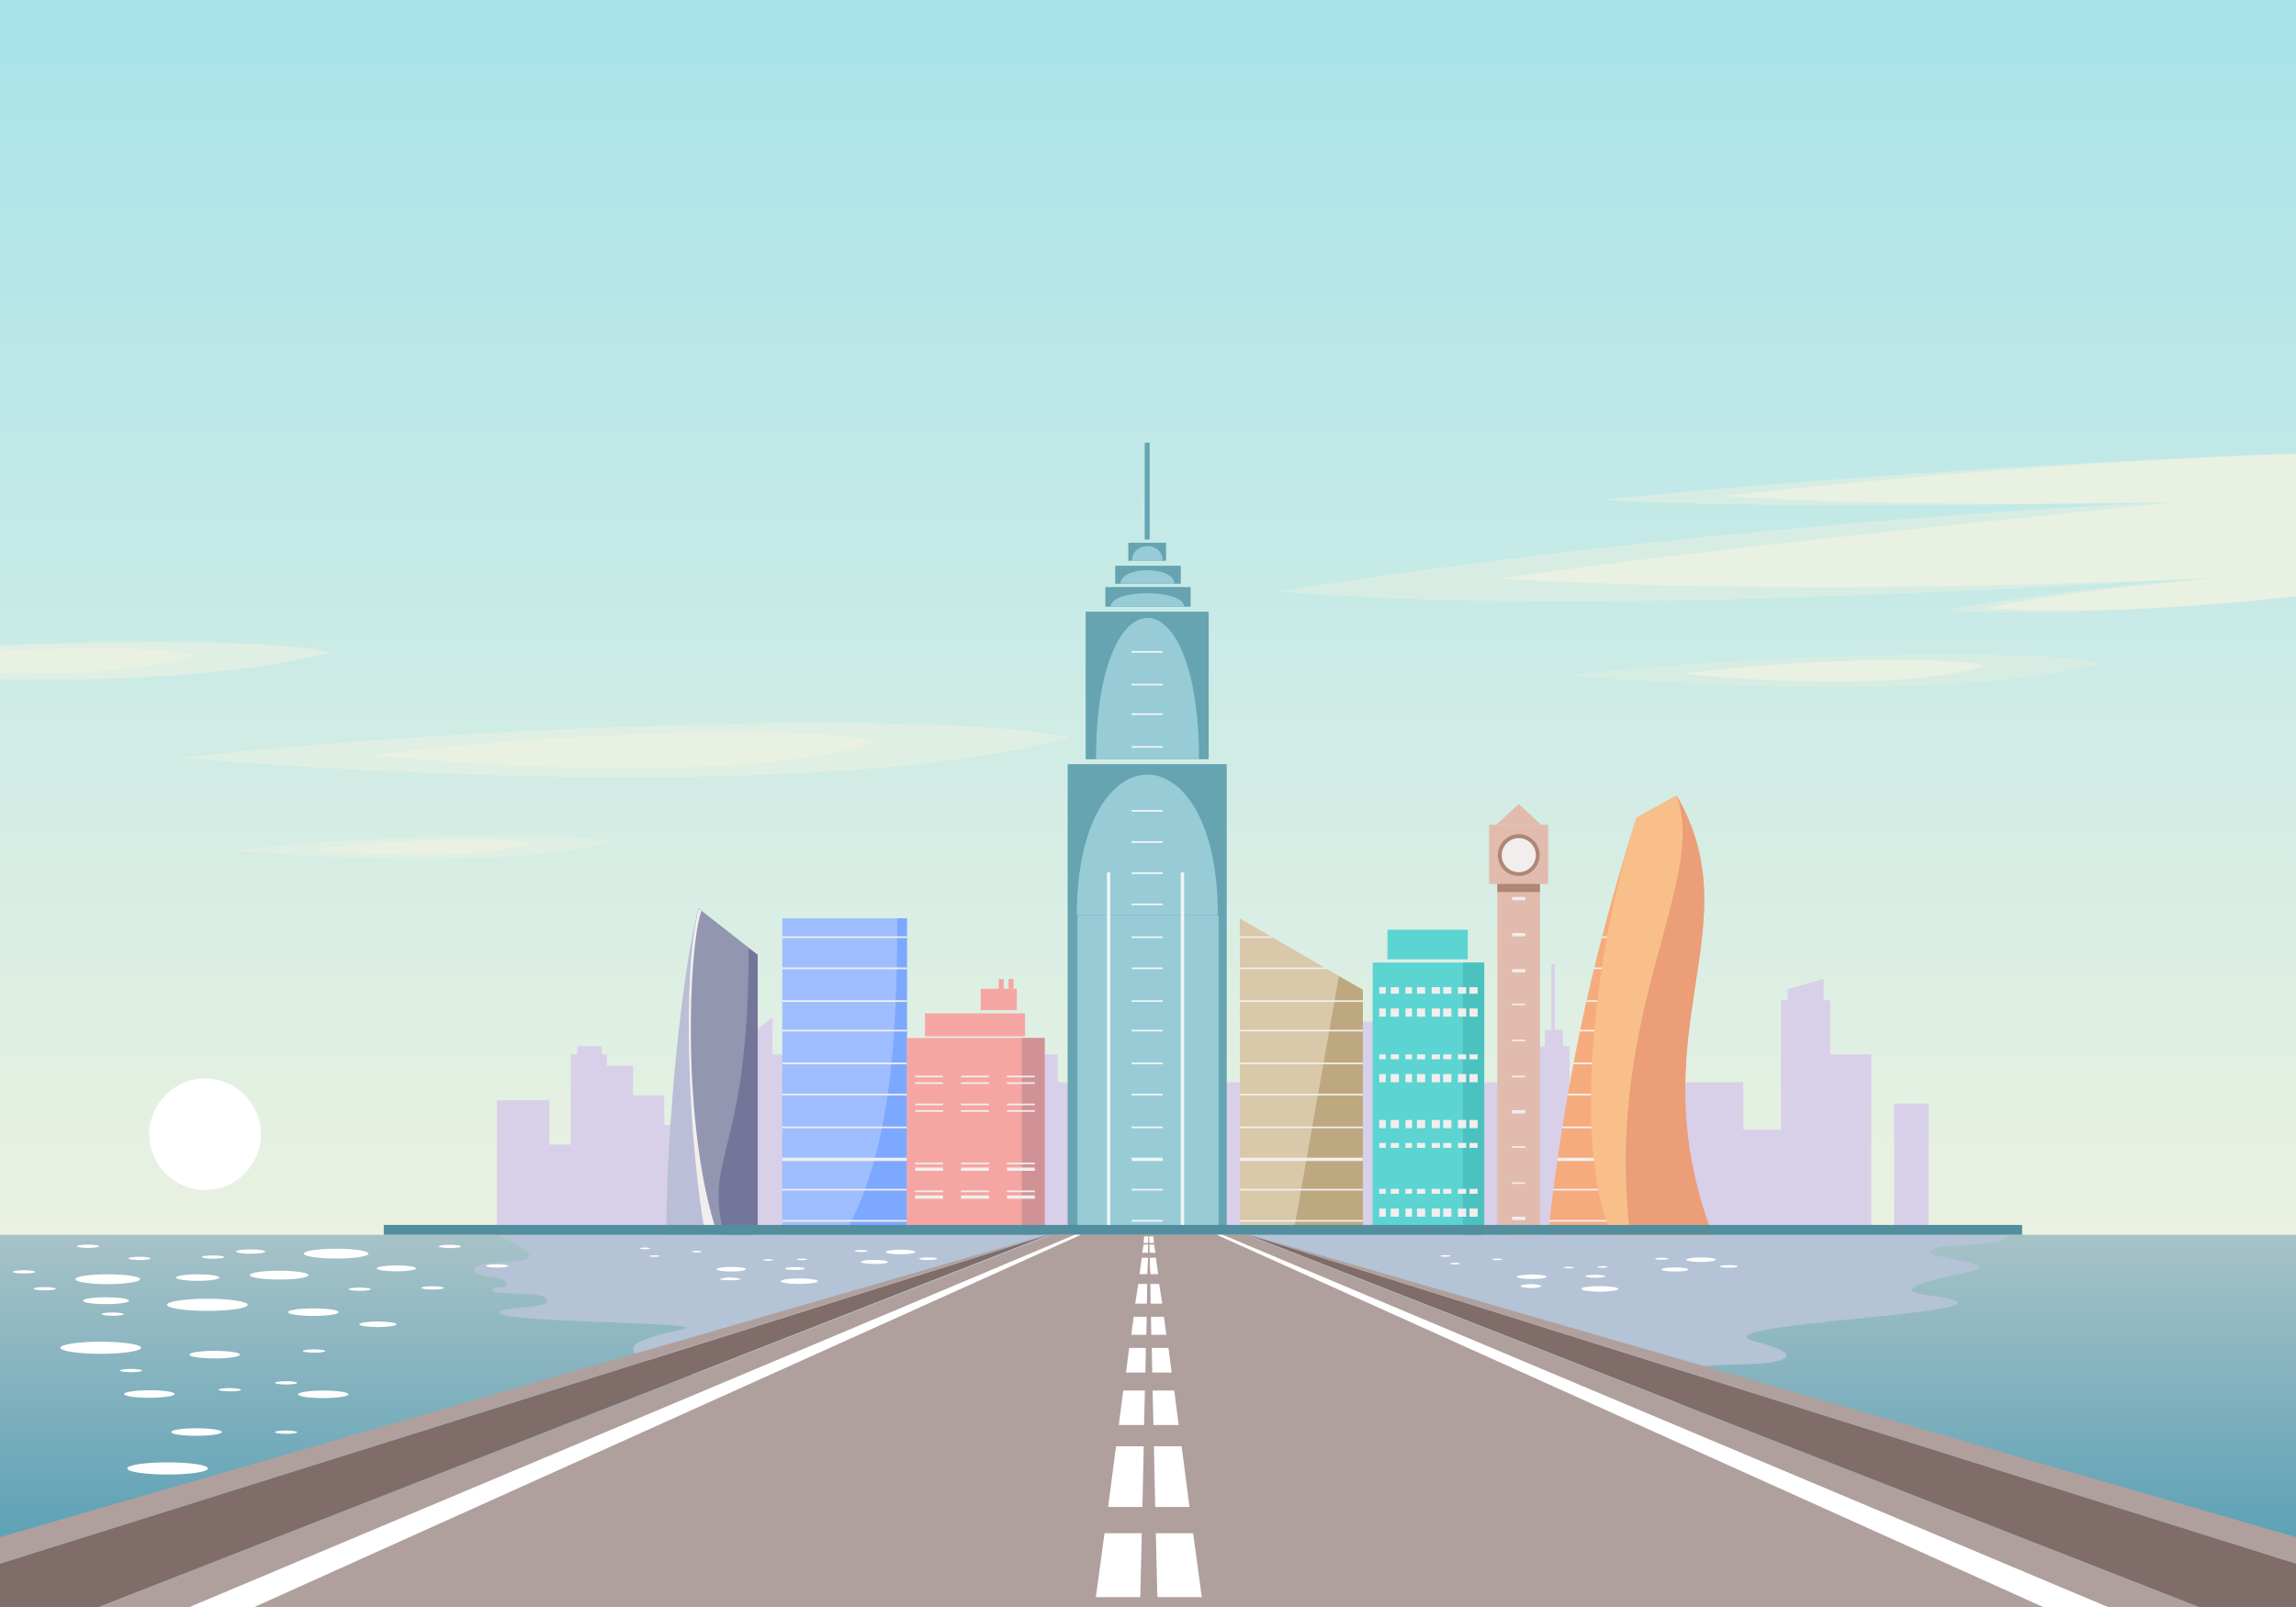 <?xml version="1.0" encoding="utf-8"?>
<!-- Generator: Adobe Illustrator 17.0.0, SVG Export Plug-In . SVG Version: 6.00 Build 0)  -->
<!DOCTYPE svg PUBLIC "-//W3C//DTD SVG 1.1//EN" "http://www.w3.org/Graphics/SVG/1.1/DTD/svg11.dtd">
<svg version="1.1" id="Layer_1" xmlns="http://www.w3.org/2000/svg" xmlns:xlink="http://www.w3.org/1999/xlink" x="0px" y="0px"
	 width="1400px" height="980px" viewBox="0 0 1400 980" enable-background="new 0 0 1400 980" xml:space="preserve">
<rect x="0" y="0" width="1400" height="980" fill="#333333" stroke="none"/>
<linearGradient id="SVGID_1_" gradientUnits="userSpaceOnUse" x1="700" y1="980" x2="700" y2="-3.142668e-008">
	<stop  offset="0" style="stop-color:#FFF6DE"/>
	<stop  offset="1" style="stop-color:#A7E3EB"/>
</linearGradient>
<rect fill-rule="evenodd" clip-rule="evenodd" fill="url(#SVGID_1_)" width="1400" height="980"/>
<g>
	<path fill-rule="evenodd" clip-rule="evenodd" fill="#D7EDE4" d="M1400,276.6c-120.1,4-292.1,15-423.3,28.2
		c86,4.9,228.2,3.4,342.1,1.4c-181.1,9.4-379.5,28.5-538.4,54.6c166.3,12.9,384,1.9,565.3-8.3c-58.2,5-109.4,10.7-160.6,19.7
		c68.7,3.8,148.7-1.7,214.9-8.6V276.6z"/>
	<path fill-rule="evenodd" clip-rule="evenodd" fill="#E9F1E2" d="M1400,276.6c-107.9,4-231.1,12.7-348.9,25.9
		c77.2,4.9,173.9,5.7,276.1,3.7c-158.3,16.3-269.9,26.7-414.3,46.7c152,8.1,281.9,6,438.5-0.5c-52.3,5-95,9.5-141,18.5
		c61.7,3.8,130.8-0.6,189.7-7.4V276.6z"/>
	<path fill-rule="evenodd" clip-rule="evenodd" fill="#D7EDE4" d="M955.7,411.9c104.3-12.2,282.8-17.7,325-7.4
		C1205,424.8,1058.5,420.2,955.7,411.9L955.7,411.9z"/>
	<path fill-rule="evenodd" clip-rule="evenodd" fill="#E9F1E2" d="M1026,410.9c59.2-8,160.5-11.6,184.4-4.9
		C1167.5,419.4,1084.3,416.4,1026,410.9L1026,410.9z"/>
	<path fill-rule="evenodd" clip-rule="evenodd" fill="#E0EFE3" d="M140.6,518.7c74.8-8.7,202.7-12.7,232.9-5.3
		C319.2,528,214.2,524.7,140.6,518.7L140.6,518.7z"/>
	<path fill-rule="evenodd" clip-rule="evenodd" fill="#E9F1E2" d="M191,518c42.4-5.7,115-8.3,132.2-3.5
		C292.3,524.1,232.8,522,191,518L191,518z"/>
	<path fill-rule="evenodd" clip-rule="evenodd" fill="#E0EFE3" d="M110.4,462.2c174-20.3,471.6-29.4,541.9-12.3
		C526.1,483.8,281.8,476.1,110.4,462.2L110.4,462.2z"/>
	<path fill-rule="evenodd" clip-rule="evenodd" fill="#E9F1E2" d="M227.6,460.6c98.7-13.4,267.6-19.4,307.5-8.1
		C463.5,474.9,324.9,469.8,227.6,460.6L227.6,460.6z"/>
	<path fill-rule="evenodd" clip-rule="evenodd" fill="#E0EFE3" d="M0,393.5c89.5-3.5,172.4-2.7,201.3,4.3
		C152.1,411,78.5,415.3,0,414.7V393.5z"/>
	<path fill-rule="evenodd" clip-rule="evenodd" fill="#E9F1E2" d="M0,397c52.7-2.5,102-2.2,118.9,2.6c-28.9,9-72.3,11.7-118.9,11.1
		V397z"/>
</g>
<path fill-rule="evenodd" clip-rule="evenodd" fill="#D8CFE8" d="M303,753h186V643h-18v-22.4l-22,16.2V686h-44v-18h-19v-18h-16v-7
	h-3v-5h-15v5h-4v55h-13v-27h-32V753z M1155,753h21v-80h-21V753z M1141,753V643h-25v-33h-4v-13.1l-22,6.4v6.7h-4v79h-23v-29h-38v93
	H1141z M948,628v-40h-2v40h-4v10h-5v115h20V638h-4v-10H948z M901,753h22v-93h-22V753z M826,753h22V623h-22V753z M739,753h22v-93h-22
	V753z M661,753v-93h-16v-17h-22v110H661z"/>
<g>
	<rect x="477" y="560" fill-rule="evenodd" clip-rule="evenodd" fill="#9EBEFF" width="76" height="193"/>
	<path fill-rule="evenodd" clip-rule="evenodd" fill="#7DA8FF" d="M514.7,753H553V560h-5.9C547.1,643,541.4,706,514.7,753L514.7,753
		z"/>
	<rect x="477" y="744" fill-rule="evenodd" clip-rule="evenodd" fill="#F2EEED" width="76" height="1"/>
	<rect x="477" y="725" fill-rule="evenodd" clip-rule="evenodd" fill="#F2EEED" width="76" height="1"/>
	<rect x="477" y="706" fill-rule="evenodd" clip-rule="evenodd" fill="#F2EEED" width="76" height="2"/>
	<rect x="477" y="687" fill-rule="evenodd" clip-rule="evenodd" fill="#F2EEED" width="76" height="1"/>
	<rect x="477" y="667" fill-rule="evenodd" clip-rule="evenodd" fill="#F2EEED" width="76" height="1"/>
	<rect x="477" y="648" fill-rule="evenodd" clip-rule="evenodd" fill="#F2EEED" width="76" height="1"/>
	<rect x="477" y="628" fill-rule="evenodd" clip-rule="evenodd" fill="#F2EEED" width="76" height="1"/>
	<rect x="477" y="610" fill-rule="evenodd" clip-rule="evenodd" fill="#F2EEED" width="76" height="1"/>
	<rect x="477" y="590" fill-rule="evenodd" clip-rule="evenodd" fill="#F2EEED" width="76" height="1"/>
	<rect x="477" y="571" fill-rule="evenodd" clip-rule="evenodd" fill="#F2EEED" width="76" height="1"/>
</g>
<g>
	<rect x="553" y="633" fill-rule="evenodd" clip-rule="evenodd" fill="#F5A6A2" width="84" height="120"/>
	<rect x="564" y="618" fill-rule="evenodd" clip-rule="evenodd" fill="#F5A6A2" width="61" height="14"/>
	<rect x="598" y="603" fill-rule="evenodd" clip-rule="evenodd" fill="#F5A6A2" width="22" height="13"/>
	<rect x="615" y="597" fill-rule="evenodd" clip-rule="evenodd" fill="#F5A6A2" width="3" height="6"/>
	<rect x="609" y="597" fill-rule="evenodd" clip-rule="evenodd" fill="#F5A6A2" width="3" height="6"/>
	<rect x="623" y="633" fill-rule="evenodd" clip-rule="evenodd" fill="#D19296" width="14" height="120"/>
	<path fill-rule="evenodd" clip-rule="evenodd" fill="#F2EEED" d="M558,657h17v-1h-17V657z M558,661h17v-1h-17V661z M614,661h17v-1
		h-17V661z M586,661h17v-1h-17V661z M614,657h17v-1h-17V657z M586,657h17v-1h-17V657z"/>
	<path fill-rule="evenodd" clip-rule="evenodd" fill="#F2EEED" d="M558,674h17v-1h-17V674z M558,678h17v-1h-17V678z M614,678h17v-1
		h-17V678z M586,678h17v-1h-17V678z M614,674h17v-1h-17V674z M586,674h17v-1h-17V674z"/>
	<path fill-rule="evenodd" clip-rule="evenodd" fill="#F2EEED" d="M558,710h17v-1h-17V710z M558,714h17v-2h-17V714z M614,714h17v-2
		h-17V714z M586,714h17v-2h-17V714z M614,710h17v-1h-17V710z M586,710h17v-1h-17V710z"/>
	<path fill-rule="evenodd" clip-rule="evenodd" fill="#F2EEED" d="M558,727h17v-1h-17V727z M558,731h17v-2h-17V731z M614,731h17v-2
		h-17V731z M586,731h17v-2h-17V731z M614,727h17v-1h-17V727z M586,727h17v-1h-17V727z"/>
</g>
<g>
	<path fill-rule="evenodd" clip-rule="evenodd" fill="#BABED6" d="M406.5,753H462V582.3L425.9,554c-10.4,38.9-19.6,136-19.6,199
		H406.5z"/>
	<path fill-rule="evenodd" clip-rule="evenodd" fill="#9296B1" d="M433.8,753H462V582.3L425.9,554c-10,38.9-5,150,7.8,199H433.8z"/>
	<path fill-rule="evenodd" clip-rule="evenodd" fill="#F2EEED" d="M430.1,753h7.4c-22.4-67-17.5-176.6-9.8-197.6l-1.7-1.2
		C415.5,593.1,419.9,698,430.1,753L430.1,753z"/>
	<path fill-rule="evenodd" clip-rule="evenodd" fill="#737699" d="M441.7,753H462V582.3l-5.5-4c0,125.8-27.7,125.7-15,174.7H441.7z"
		/>
</g>
<g>
	<rect x="651" y="466" fill-rule="evenodd" clip-rule="evenodd" fill="#65A4B0" width="97" height="287"/>
	<rect x="662" y="373" fill-rule="evenodd" clip-rule="evenodd" fill="#65A4B0" width="75" height="90"/>
	<rect x="674" y="358" fill-rule="evenodd" clip-rule="evenodd" fill="#65A4B0" width="52" height="12"/>
	<rect x="680" y="345" fill-rule="evenodd" clip-rule="evenodd" fill="#65A4B0" width="40" height="11"/>
	<rect x="688" y="331" fill-rule="evenodd" clip-rule="evenodd" fill="#65A4B0" width="23" height="11"/>
	<rect x="698" y="270" fill-rule="evenodd" clip-rule="evenodd" fill="#65A4B0" width="3" height="59"/>
	<path fill-rule="evenodd" clip-rule="evenodd" fill="#97CCD6" d="M731.1,463c0-115-62.8-114.9-62.8,0L731.1,463
		C731.1,463,731.1,463,731.1,463z"/>
	<path fill-rule="evenodd" clip-rule="evenodd" fill="#97CCD6" d="M742.6,557.3c-0.3-113.4-86-113.2-86,0.7H742
		C742.1,557.7,742.3,557.5,742.6,557.3z"/>
	<path fill-rule="evenodd" clip-rule="evenodd" fill="#97CCD6" d="M722,370c-0.1-11-44.8-11-44.8,0L722,370C722,370,722,370,722,370
		z"/>
	<path fill-rule="evenodd" clip-rule="evenodd" fill="#97CCD6" d="M716.1,355.9c-0.2-10.9-32.9-10.9-32.9,0.1H716
		C716,356,716.1,355.9,716.1,355.9z"/>
	<path fill-rule="evenodd" clip-rule="evenodd" fill="#97CCD6" d="M708.9,341.3c-0.7-11.3-18.6-11-18.6,0.7h18.3
		C708.7,341.7,708.8,341.5,708.9,341.3z"/>
	<rect x="657" y="558" fill-rule="evenodd" clip-rule="evenodd" fill="#97CCD6" width="86" height="195"/>
	<path fill-rule="evenodd" clip-rule="evenodd" fill="#F2F5F5" d="M690,745h19v-1h-19V745z M690,572h19v-1h-19V572z M690,591h19v-1
		h-19V591z M690,611h19v-1h-19V611z M690,629h19v-1h-19V629z M690,649h19v-1h-19V649z M690,668h19v-1h-19V668z M690,688h19v-1h-19
		V688z M690,708h19v-2h-19V708z M690,726h19v-1h-19V726z"/>
	<path fill-rule="evenodd" clip-rule="evenodd" fill="#F2F5F5" d="M690,398h19v-1h-19V398z M690,418h19v-1h-19V418z M690,436h19v-1
		h-19V436z M690,456h19v-1h-19V456z M690,495h19v-1h-19V495z M690,514h19v-1h-19V514z M690,533h19v-1h-19V533z M690,552h19v-1h-19
		V552z"/>
	<path fill-rule="evenodd" clip-rule="evenodd" fill="#F2F5F5" d="M722,753V532h-2v221H722z"/>
	<path fill-rule="evenodd" clip-rule="evenodd" fill="#F2F5F5" d="M677,753V532h-2v221H677z"/>
</g>
<g>
	<g>
		<polygon fill-rule="evenodd" clip-rule="evenodd" fill="#D9C8A9" points="756,753 831,753 831,603.6 756,560.1 		"/>
		<polygon fill-rule="evenodd" clip-rule="evenodd" fill="#BDA880" points="788.5,753 831,753 831,603.6 816.4,595.4 		"/>
		<rect x="756" y="706" fill-rule="evenodd" clip-rule="evenodd" fill="#F2EEED" width="75" height="2"/>
		<rect x="756" y="687" fill-rule="evenodd" clip-rule="evenodd" fill="#F2EEED" width="75" height="1"/>
		<rect x="756" y="667" fill-rule="evenodd" clip-rule="evenodd" fill="#F2EEED" width="75" height="1"/>
		<rect x="756" y="648" fill-rule="evenodd" clip-rule="evenodd" fill="#F2EEED" width="75" height="1"/>
		<rect x="756" y="628" fill-rule="evenodd" clip-rule="evenodd" fill="#F2EEED" width="75" height="1"/>
		<rect x="756" y="610" fill-rule="evenodd" clip-rule="evenodd" fill="#F2EEED" width="75" height="1"/>
		<polygon fill-rule="evenodd" clip-rule="evenodd" fill="#F2EEED" points="756,591 809.9,591 807.9,590 756,590 		"/>
		<polygon fill-rule="evenodd" clip-rule="evenodd" fill="#F2EEED" points="756,572 776.4,572 774.4,571 756,571 		"/>
	</g>
	<rect x="756" y="744" fill-rule="evenodd" clip-rule="evenodd" fill="#F2EEED" width="75" height="1"/>
	<rect x="756" y="725" fill-rule="evenodd" clip-rule="evenodd" fill="#F2EEED" width="75" height="1"/>
</g>
<g>
	<linearGradient id="SVGID_2_" gradientUnits="userSpaceOnUse" x1="700" y1="686.75" x2="700" y2="974.868">
		<stop  offset="0" style="stop-color:#C1CECE"/>
		<stop  offset="1" style="stop-color:#4F9BB2"/>
	</linearGradient>
	<rect y="753" fill-rule="evenodd" clip-rule="evenodd" fill="url(#SVGID_2_)" width="1400" height="227"/>
	<path fill-rule="evenodd" clip-rule="evenodd" fill="#B4C3D5" d="M302.8,753c51.7,23-13.8,12.3-13.8,21.2c0,6.3,19.9,2.3,19.9,9.1
		c0,3.1-8.8,0.1-8.8,3.2c0,4.5,33.8-0.4,33.8,6.9c0,4.5-29.2,3.4-29.2,6.9c0,6.9,135.3,5.6,110.7,10.6
		C311.6,831.6,522.3,842,451,875h502v-21.2c125,5.8,124.8-3.2,93.5-8.3c-22.8-3.7-33.6-12.9,12.9-13.4c33.7-0.3,40.6-6.5,12.3-13.6
		c-47.8-11.9,186-18,104.7-28.5c-23.3-3-5.3-8.1,25.8-14.8c24.6-5.3-49.1-9.3-17.8-14.9c7.9-1.4,39-0.3,41-7.3H302.8z"/>
</g>
<g>
	<rect x="837" y="587" fill-rule="evenodd" clip-rule="evenodd" fill="#5BD4D2" width="68" height="166"/>
	<rect x="846" y="567" fill-rule="evenodd" clip-rule="evenodd" fill="#5BD4D2" width="49" height="18"/>
	<rect x="892" y="587" fill-rule="evenodd" clip-rule="evenodd" fill="#4BC2C0" width="13" height="166"/>
	<path fill-rule="evenodd" clip-rule="evenodd" fill="#F2EEED" d="M861,728h-4v-3h4V728z M901,742h-5v-5h5V742z M901,728h-5v-3h5
		V728z M894,728h-5v-3h5V728z M894,742h-5v-5h5V742z M885,742h-5v-5h5V742z M885,728h-5v-3h5V728z M878,728h-5v-3h5V728z M878,742
		h-5v-5h5V742z M869,742h-5v-5h5V742z M869,728h-5v-3h5V728z M861,742h-4v-5h4V742z M845,742h-4v-5h4V742z M853,742h-5v-5h5V742z
		 M845,728h-4v-3h4V728z M853,728h-5v-3h5V728z"/>
	<path fill-rule="evenodd" clip-rule="evenodd" fill="#F2EEED" d="M861,688h-4v-5h4V688z M901,700h-5v-3h5V700z M901,688h-5v-5h5
		V688z M894,688h-5v-5h5V688z M894,700h-5v-3h5V700z M885,700h-5v-3h5V700z M885,688h-5v-5h5V688z M878,688h-5v-5h5V688z M878,700
		h-5v-3h5V700z M869,700h-5v-3h5V700z M869,688h-5v-5h5V688z M861,700h-4v-3h4V700z M845,700h-4v-3h4V700z M853,700h-5v-3h5V700z
		 M845,688h-4v-5h4V688z M853,688h-5v-5h5V688z"/>
	<path fill-rule="evenodd" clip-rule="evenodd" fill="#F2EEED" d="M861,646h-4v-3h4V646z M901,660h-5v-5h5V660z M901,646h-5v-3h5
		V646z M894,646h-5v-3h5V646z M894,660h-5v-5h5V660z M885,660h-5v-5h5V660z M885,646h-5v-3h5V646z M878,646h-5v-3h5V646z M878,660
		h-5v-5h5V660z M869,660h-5v-5h5V660z M869,646h-5v-3h5V646z M861,660h-4v-5h4V660z M845,660h-4v-5h4V660z M853,660h-5v-5h5V660z
		 M845,646h-4v-3h4V646z M853,646h-5v-3h5V646z"/>
	<path fill-rule="evenodd" clip-rule="evenodd" fill="#F2EEED" d="M861,606h-4v-4h4V606z M901,620h-5v-5h5V620z M901,606h-5v-4h5
		V606z M894,606h-5v-4h5V606z M894,620h-5v-5h5V620z M885,620h-5v-5h5V620z M885,606h-5v-4h5V606z M878,606h-5v-4h5V606z M878,620
		h-5v-5h5V620z M869,620h-5v-5h5V620z M869,606h-5v-4h5V606z M861,620h-4v-5h4V620z M845,620h-4v-5h4V620z M853,620h-5v-5h5V620z
		 M845,606h-4v-4h4V606z M853,606h-5v-4h5V606z"/>
</g>
<g>
	<rect x="913" y="539" fill-rule="evenodd" clip-rule="evenodd" fill="#E1BBAE" width="26" height="214"/>
	<path fill-rule="evenodd" clip-rule="evenodd" fill="#F2EEED" d="M922,744h8v-2h-8V744z M922,549h8v-2h-8V549z M922,571h8v-2h-8
		V571z M922,593h8v-2h-8V593z M922,613h8v-1h-8V613z M922,635h8v-1h-8V635z M922,657h8v-1h-8V657z M922,679h8v-2h-8V679z M922,700h8
		v-1h-8V700z M922,722h8v-1h-8V722z"/>
	<rect x="908" y="503" fill-rule="evenodd" clip-rule="evenodd" fill="#E1BBAE" width="36" height="36"/>
	<path fill-rule="evenodd" clip-rule="evenodd" fill="#B08676" d="M926.1,534.2c7,0,12.7-5.7,12.7-12.7c0-7-5.7-12.8-12.7-12.8
		c-7,0-12.8,5.7-12.8,12.8C913.3,528.5,919,534.2,926.1,534.2L926.1,534.2z"/>
	<path fill-rule="evenodd" clip-rule="evenodd" fill="#F2EEED" d="M926.1,531.9c5.7,0,10.4-4.7,10.4-10.4c0-5.7-4.7-10.4-10.4-10.4
		c-5.7,0-10.4,4.7-10.4,10.4C915.6,527.2,920.3,531.9,926.1,531.9L926.1,531.9z"/>
	<rect x="913" y="539" fill-rule="evenodd" clip-rule="evenodd" fill="#B08676" width="26" height="5"/>
	<polygon fill-rule="evenodd" clip-rule="evenodd" fill="#E1BBAE" points="939.8,503 912.2,503 926.1,490.3 	"/>
</g>
<g>
	<path fill-rule="evenodd" clip-rule="evenodd" fill="#F5AB7E" d="M943.9,753h100.2c-46.9-124,25.4-186.2-21.8-267.8l-24.5,13.6
		C968.7,590.5,953.3,668,943.9,753L943.9,753z"/>
	<path fill-rule="evenodd" clip-rule="evenodd" fill="#F4F2F1" d="M944.7,745h70.3v-1h-70.2L944.7,745z M976.9,571l-0.3,1h38.4v-1
		H976.9z M972,590l-0.3,1h43.2v-1H972z M967.5,610l-0.2,1h47.7v-1H967.5z M963.3,628l-0.2,1h51.9v-1H963.3z M959.5,648l-0.2,1h55.7
		v-1H959.5z M955.9,667l-0.2,1h59.3v-1H955.9z M952.7,687l-0.2,1h62.5v-1H952.7z M949.8,706l-0.2,2h65.4v-2H949.8z M947.2,725
		l-0.1,1h68v-1H947.2z"/>
	<path fill-rule="evenodd" clip-rule="evenodd" fill="#EB9E77" d="M988.4,753h55.8c-46.9-124,25.4-186.2-21.8-267.8l-24.5,13.6
		C979.8,597.4,976.9,690,988.4,753L988.4,753z"/>
	<path fill-rule="evenodd" clip-rule="evenodd" fill="#F9BF8A" d="M982.7,753H994c-16.3-135,47.7-215.8,28.3-267.8l-24.5,13.6
		C968.7,590.5,960.7,705,982.7,753L982.7,753z"/>
</g>
<rect x="234" y="747" fill-rule="evenodd" clip-rule="evenodd" fill="#528E9E" width="999" height="6"/>
<path fill-rule="evenodd" clip-rule="evenodd" fill="#FFFFFF" d="M274.3,759.1c3.7,0,6.8,0.5,6.8,1s-3,1-6.8,1c-3.8,0-6.8-0.5-6.8-1
	S270.6,759.1,274.3,759.1L274.3,759.1z M114.7,929.6c3.7,0,6.8,0.5,6.8,1c0,0.6-3.1,1-6.8,1c-3.8,0-6.8-0.5-6.8-1
	C107.9,930.1,110.9,929.6,114.7,929.6L114.7,929.6z M102.2,891.8c13.6,0,24.6,1.6,24.6,3.7c0,2.1-11,3.7-24.6,3.7
	c-13.6,0-24.6-1.6-24.6-3.7C77.5,893.4,88.6,891.8,102.2,891.8L102.2,891.8z M61.4,818.2c13.6,0,24.6,1.7,24.6,3.7
	c0,2-11,3.7-24.6,3.7c-13.6,0-24.6-1.7-24.6-3.7C36.8,819.9,47.8,818.2,61.4,818.2L61.4,818.2z M91.1,847.8c8.5,0,15.4,1,15.4,2.3
	c0,1.3-6.9,2.3-15.4,2.3c-8.5,0-15.4-1-15.4-2.3C75.6,848.9,82.5,847.8,91.1,847.8L91.1,847.8z M79.9,834.8c3.8,0,6.8,0.5,6.8,1
	c0,0.6-3,1-6.8,1c-3.7,0-6.8-0.5-6.8-1C73.1,835.3,76.1,834.8,79.9,834.8L79.9,834.8z M119.8,871c8.5,0,15.4,1,15.4,2.3
	s-6.9,2.3-15.4,2.3c-8.5,0-15.4-1-15.4-2.3S111.2,871,119.8,871L119.8,871z M133.2,906.4c3.8,0,6.8,0.5,6.8,1c0,0.6-3,1-6.8,1
	c-3.8,0-6.8-0.5-6.8-1C126.4,906.8,129.4,906.4,133.2,906.4L133.2,906.4z M197.1,848c8.5,0,15.4,1,15.4,2.3c0,1.3-6.9,2.3-15.4,2.3
	c-8.5,0-15.4-1-15.4-2.3C181.7,849.1,188.6,848,197.1,848L197.1,848z M174.4,872.4c3.8,0,6.8,0.5,6.8,1c0,0.6-3,1-6.8,1
	c-3.7,0-6.8-0.5-6.8-1C167.6,872.8,170.6,872.4,174.4,872.4L174.4,872.4z M140.1,846.5c3.8,0,6.8,0.5,6.8,1c0,0.6-3,1-6.8,1
	c-3.7,0-6.8-0.5-6.8-1C133.3,846.9,136.4,846.5,140.1,846.5L140.1,846.5z M174.4,842.3c3.8,0,6.8,0.5,6.8,1c0,0.6-3,1-6.8,1
	c-3.7,0-6.8-0.5-6.8-1C167.6,842.8,170.6,842.3,174.4,842.3L174.4,842.3z M191.5,822.9c3.7,0,6.8,0.5,6.8,1c0,0.6-3.1,1-6.8,1
	c-3.8,0-6.8-0.5-6.8-1C184.7,823.3,187.8,822.9,191.5,822.9L191.5,822.9z M130.9,823.8c8.5,0,15.4,1,15.4,2.3
	c0,1.3-6.9,2.3-15.4,2.3s-15.4-1-15.4-2.3C115.4,824.8,122.4,823.8,130.9,823.8L130.9,823.8z M263.8,784.4c3.7,0,6.8,0.5,6.8,1
	c0,0.6-3,1-6.8,1c-3.8,0-6.8-0.5-6.8-1C256.9,784.8,260,784.4,263.8,784.4L263.8,784.4z M170.2,774.9c9.9,0,17.9,1.2,17.9,2.7
	c0,1.5-8,2.7-17.9,2.7c-9.9,0-17.9-1.2-17.9-2.7C152.3,776.1,160.3,774.9,170.2,774.9L170.2,774.9z M27.3,784.9c3.7,0,6.8,0.5,6.8,1
	c0,0.6-3.1,1-6.8,1c-3.8,0-6.8-0.5-6.8-1C20.5,785.3,23.5,784.9,27.3,784.9L27.3,784.9z M14.6,774.6c3.8,0,6.8,0.5,6.8,1
	c0,0.6-3,1-6.8,1c-3.7,0-6.8-0.5-6.8-1C7.9,775.1,10.9,774.6,14.6,774.6L14.6,774.6z M68.7,800.4c3.7,0,6.8,0.5,6.8,1
	c0,0.6-3.1,1-6.8,1c-3.8,0-6.8-0.5-6.8-1C61.9,800.9,64.9,800.4,68.7,800.4L68.7,800.4z M64.6,791.1c7.7,0,14,0.9,14,2.1
	c0,1.2-6.3,2.1-14,2.1s-14-0.9-14-2.1C50.6,792,56.8,791.1,64.6,791.1L64.6,791.1z M126.4,792c13.6,0,24.6,1.7,24.6,3.7
	c0,2.1-11,3.7-24.6,3.7c-13.6,0-24.6-1.6-24.6-3.7C101.8,793.7,112.8,792,126.4,792L126.4,792z M65.7,777.1c10.9,0,19.7,1.3,19.7,3
	c0,1.6-8.8,3-19.7,3s-19.7-1.3-19.7-3C46,778.4,54.8,777.1,65.7,777.1L65.7,777.1z M85,766.4c3.8,0,6.8,0.5,6.8,1c0,0.6-3,1-6.8,1
	c-3.7,0-6.8-0.5-6.8-1C78.2,766.9,81.3,766.4,85,766.4L85,766.4z M53.6,759c3.8,0,6.8,0.5,6.8,1c0,0.6-3,1-6.8,1
	c-3.7,0-6.8-0.5-6.8-1C46.8,759.5,49.9,759,53.6,759L53.6,759z M129.9,765.6c3.7,0,6.8,0.5,6.8,1c0,0.6-3,1-6.8,1
	c-3.8,0-6.8-0.5-6.8-1C123,766,126.1,765.6,129.9,765.6L129.9,765.6z M120.6,777.1c7.3,0,13.2,0.9,13.2,2c0,1.1-5.9,2-13.2,2
	c-7.3,0-13.2-0.9-13.2-2C107.4,778,113.3,777.1,120.6,777.1L120.6,777.1z M152.8,761.9c4.9,0,8.9,0.6,8.9,1.3c0,0.8-4,1.4-8.9,1.4
	c-4.9,0-8.9-0.6-8.9-1.4C143.8,762.5,147.8,761.9,152.8,761.9L152.8,761.9z M219.3,785.2c3.7,0,6.8,0.5,6.8,1s-3,1-6.8,1
	c-3.8,0-6.8-0.5-6.8-1S215.5,785.2,219.3,785.2L219.3,785.2z M191.1,797.9c8.5,0,15.4,1,15.4,2.3c0,1.3-6.9,2.3-15.4,2.3
	c-8.5,0-15.4-1-15.4-2.3C175.6,798.9,182.5,797.9,191.1,797.9L191.1,797.9z M303.1,771c3.7,0,6.8,0.5,6.8,1c0,0.6-3,1-6.8,1
	c-3.8,0-6.8-0.5-6.8-1C296.3,771.4,299.4,771,303.1,771L303.1,771z M241.7,771.7c6.6,0,12,0.8,12,1.8c0,1-5.4,1.8-12,1.8
	c-6.6,0-12-0.8-12-1.8C229.7,772.5,235,771.7,241.7,771.7L241.7,771.7z M205,761.5c10.9,0,19.7,1.3,19.7,3s-8.8,3-19.7,3
	c-10.8,0-19.7-1.3-19.7-3S194.2,761.5,205,761.5L205,761.5z M230.4,805.9c6.2,0,11.3,0.8,11.3,1.7c0,0.9-5,1.7-11.3,1.7
	s-11.3-0.8-11.3-1.7C219.1,806.7,224.2,805.9,230.4,805.9L230.4,805.9z"/>
<path fill-rule="evenodd" clip-rule="evenodd" fill="#FFFFFF" d="M125.1,725.7c18.7,0,34-15.3,34-34c0-18.7-15.3-34-34-34
	c-18.8,0-34.1,15.3-34.1,34C91.1,710.4,106.3,725.7,125.1,725.7L125.1,725.7z"/>
<path fill-rule="evenodd" clip-rule="evenodd" fill="#FFFFFF" d="M533.2,768.3c4.5,0,8.2,0.6,8.2,1.3c0,0.7-3.7,1.2-8.2,1.2
	c-4.5,0-8.2-0.6-8.2-1.2C525,768.8,528.6,768.3,533.2,768.3L533.2,768.3z M399.1,765.5c1.7,0,3.1,0.2,3.1,0.5c0,0.3-1.4,0.5-3.1,0.5
	s-3.1-0.2-3.1-0.5C396,765.7,397.4,765.5,399.1,765.5L399.1,765.5z M393.3,760.8c1.7,0,3.1,0.2,3.1,0.5c0,0.2-1.4,0.5-3.1,0.5
	c-1.7,0-3.1-0.2-3.1-0.5C390.2,761,391.6,760.8,393.3,760.8L393.3,760.8z M445.3,779c3.5,0,6.4,1,6.4,1c0,1-12.8,1-12.8,0
	C438.9,780,441.8,779,445.3,779L445.3,779z M487.4,779.6c6.2,0,11.3,0.8,11.3,1.7c0,0.9-5.1,1.7-11.3,1.7c-6.2,0-11.3-0.7-11.3-1.7
	C476.1,780.4,481.1,779.6,487.4,779.6L487.4,779.6z M445.9,772.6c5,0,9,0.6,9,1.4c0,0.7-4,1.4-9,1.4c-5,0-9-0.6-9-1.4
	C436.8,773.2,440.9,772.6,445.9,772.6L445.9,772.6z M468.4,767.9c1.7,0,3.1,0.2,3.1,0.5c0,0.2-1.4,0.5-3.1,0.5s-3.1-0.2-3.1-0.5
	C465.3,768.1,466.7,767.9,468.4,767.9L468.4,767.9z M424.8,762.8c1.7,0,3.1,0.2,3.1,0.5c0,0.2-1.4,0.5-3.1,0.5
	c-1.7,0-3.1-0.2-3.1-0.5C421.7,763.1,423.1,762.8,424.8,762.8L424.8,762.8z M489,767.5c1.7,0,3.1,0.2,3.1,0.5c0,0.2-1.4,0.5-3.1,0.5
	c-1.7,0-3.1-0.2-3.1-0.5C485.8,767.7,487.2,767.5,489,767.5L489,767.5z M484.7,772.7c3.4,0,6.1,0.4,6.1,0.9c0,0.5-2.7,0.9-6.1,0.9
	c-3.3,0-6.1-0.4-6.1-0.9C478.7,773.2,481.4,772.7,484.7,772.7L484.7,772.7z M525.2,762.3c2.2,0,4.1,0.3,4.1,0.6s-1.9,0.6-4.1,0.6
	c-2.3,0-4.1-0.3-4.1-0.6S522.9,762.3,525.2,762.3L525.2,762.3z M565.9,766.8c3,0,5.5,0.3,5.5,0.8c0,0.5-2.4,0.8-5.5,0.8
	c-3,0-5.5-0.3-5.5-0.8C560.5,767.2,562.9,766.8,565.9,766.8L565.9,766.8z M549.1,762.1c5,0,9,0.6,9,1.4c0,0.7-4,1.4-9,1.4
	s-9-0.6-9-1.4C540.1,762.7,544.1,762.1,549.1,762.1L549.1,762.1z"/>
<path fill-rule="evenodd" clip-rule="evenodd" fill="#FFFFFF" d="M1021.3,772.9c4.5,0,8.2,0.6,8.2,1.3c0,0.7-3.7,1.2-8.2,1.2
	c-4.5,0-8.2-0.6-8.2-1.2C1013.1,773.5,1016.8,772.9,1021.3,772.9L1021.3,772.9z M887.2,770.1c1.7,0,3.1,0.2,3.1,0.5
	c0,0.2-1.4,0.5-3.1,0.5c-1.7,0-3.1-0.2-3.1-0.5C884.1,770.3,885.5,770.1,887.2,770.1L887.2,770.1z M881.4,765.4
	c1.7,0,3.1,0.2,3.1,0.5c0,0.2-1.4,0.5-3.1,0.5c-1.7,0-3.1-0.2-3.1-0.5C878.3,765.6,879.7,765.4,881.4,765.4L881.4,765.4z
	 M933.5,783.1c3.5,0,6.4,0.9,6.4,0.9c0,2-12.8,2-12.8,0C927,784,929.9,783.1,933.5,783.1L933.5,783.1z M975.5,784.3
	c6.2,0,11.3,0.7,11.3,1.7c0,0.9-5,1.7-11.3,1.7s-11.3-0.8-11.3-1.7C964.2,785,969.3,784.3,975.5,784.3L975.5,784.3z M934,777.2
	c5,0,9,0.6,9,1.4c0,0.8-4.1,1.4-9,1.4c-5,0-9-0.6-9-1.4C925,777.9,929,777.2,934,777.2L934,777.2z M956.5,772.5
	c1.7,0,3.1,0.2,3.1,0.5c0,0.2-1.4,0.5-3.1,0.5c-1.7,0-3.1-0.2-3.1-0.5C953.4,772.7,954.8,772.5,956.5,772.5L956.5,772.5z
	 M912.9,767.5c1.7,0,3.1,0.2,3.1,0.5c0,0.3-1.4,0.5-3.1,0.5c-1.7,0-3.1-0.2-3.1-0.5C909.8,767.7,911.2,767.5,912.9,767.5
	L912.9,767.5z M977.1,772.1c1.7,0,3.1,0.2,3.1,0.5c0,0.3-1.4,0.5-3.1,0.5c-1.7,0-3.1-0.2-3.1-0.5C974,772.3,975.4,772.1,977.1,772.1
	L977.1,772.1z M972.8,777.4c3.3,0,6.1,0.4,6.1,0.9c0,0.5-2.7,0.9-6.1,0.9c-3.4,0-6.1-0.4-6.1-0.9
	C966.8,777.8,969.5,777.4,972.8,777.4L972.8,777.4z M1013.3,767c2.3,0,4.1,0.3,4.1,0.6c0,0.3-1.8,0.6-4.1,0.6
	c-2.2,0-4.1-0.2-4.1-0.6C1009.2,767.3,1011,767,1013.3,767L1013.3,767z M1054.1,771.5c3,0,5.5,0.3,5.5,0.8s-2.4,0.8-5.5,0.8
	c-3,0-5.5-0.4-5.5-0.8S1051,771.5,1054.1,771.5L1054.1,771.5z M1037.3,766.8c5,0,9,0.6,9,1.4c0,0.7-4.1,1.4-9,1.4
	c-5,0-9.1-0.6-9.1-1.4C1028.2,767.4,1032.3,766.8,1037.3,766.8L1037.3,766.8z"/>
<g>
	<polygon fill-rule="evenodd" clip-rule="evenodd" fill="#B0A09D" points="641.1,753 759.9,753 1341.2,980 59.8,980 	"/>
	<path fill-rule="evenodd" clip-rule="evenodd" fill="#FFFFFF" d="M655.4,753h3.7l-504,227h-39.5L655.4,753z M697.7,754h2.5l-0.1,4
		h-2.8L697.7,754z M703.2,754h-2.5l0.2,4h2.7L703.2,754z M700.9,759l0.1,5h3.5l-0.8-5H700.9z M701,767l0.4,10h4.8l-1.4-10H701z
		 M701.5,783l0.1,12h7.1l-1.9-12H701.5z M701.8,803l0.2,11h9.2l-1.5-11H701.8z M702.3,822l0.3,15h11.8l-1.9-15H702.3z M702.8,848
		l0.5,21h15.4l-2.7-21H702.8z M703.6,882l0.8,37h20.9l-4.8-37H703.6z M704.8,935l0.9,39h27.1l-5.3-39H704.8z M700.1,759l-0.1,5h-3.5
		l0.8-5H700.1z M700,767l-0.4,10h-4.8l1.4-10H700z M699.5,783l-0.2,12h-7.1l1.9-12H699.5z M699.2,803l-0.2,11h-9.2l1.5-11H699.2z
		 M698.7,822l-0.3,15h-11.8l1.9-15H698.7z M698.1,848l-0.5,21h-15.4l2.7-21H698.1z M697.4,882l-0.8,37h-20.9l4.8-37H697.4z
		 M696.2,935l-0.9,39h-27.1l5.3-39H696.2z M745.5,753h-3.6l503.9,227h39.5L745.5,753z"/>
	<polygon fill-rule="evenodd" clip-rule="evenodd" fill="#806C68" points="640.8,752.5 0,953.6 0,980 59.8,980 	"/>
	<polygon fill-rule="evenodd" clip-rule="evenodd" fill="#B0A09D" points="640.5,752.3 0,953.6 0,937.4 	"/>
	<polygon fill-rule="evenodd" clip-rule="evenodd" fill="#806C68" points="759.7,752.5 1400,953.6 1400,980 1341.2,980 	"/>
	<polygon fill-rule="evenodd" clip-rule="evenodd" fill="#B0A09D" points="759.5,752.3 1400,953.6 1400,937.4 	"/>
</g>
</svg>
